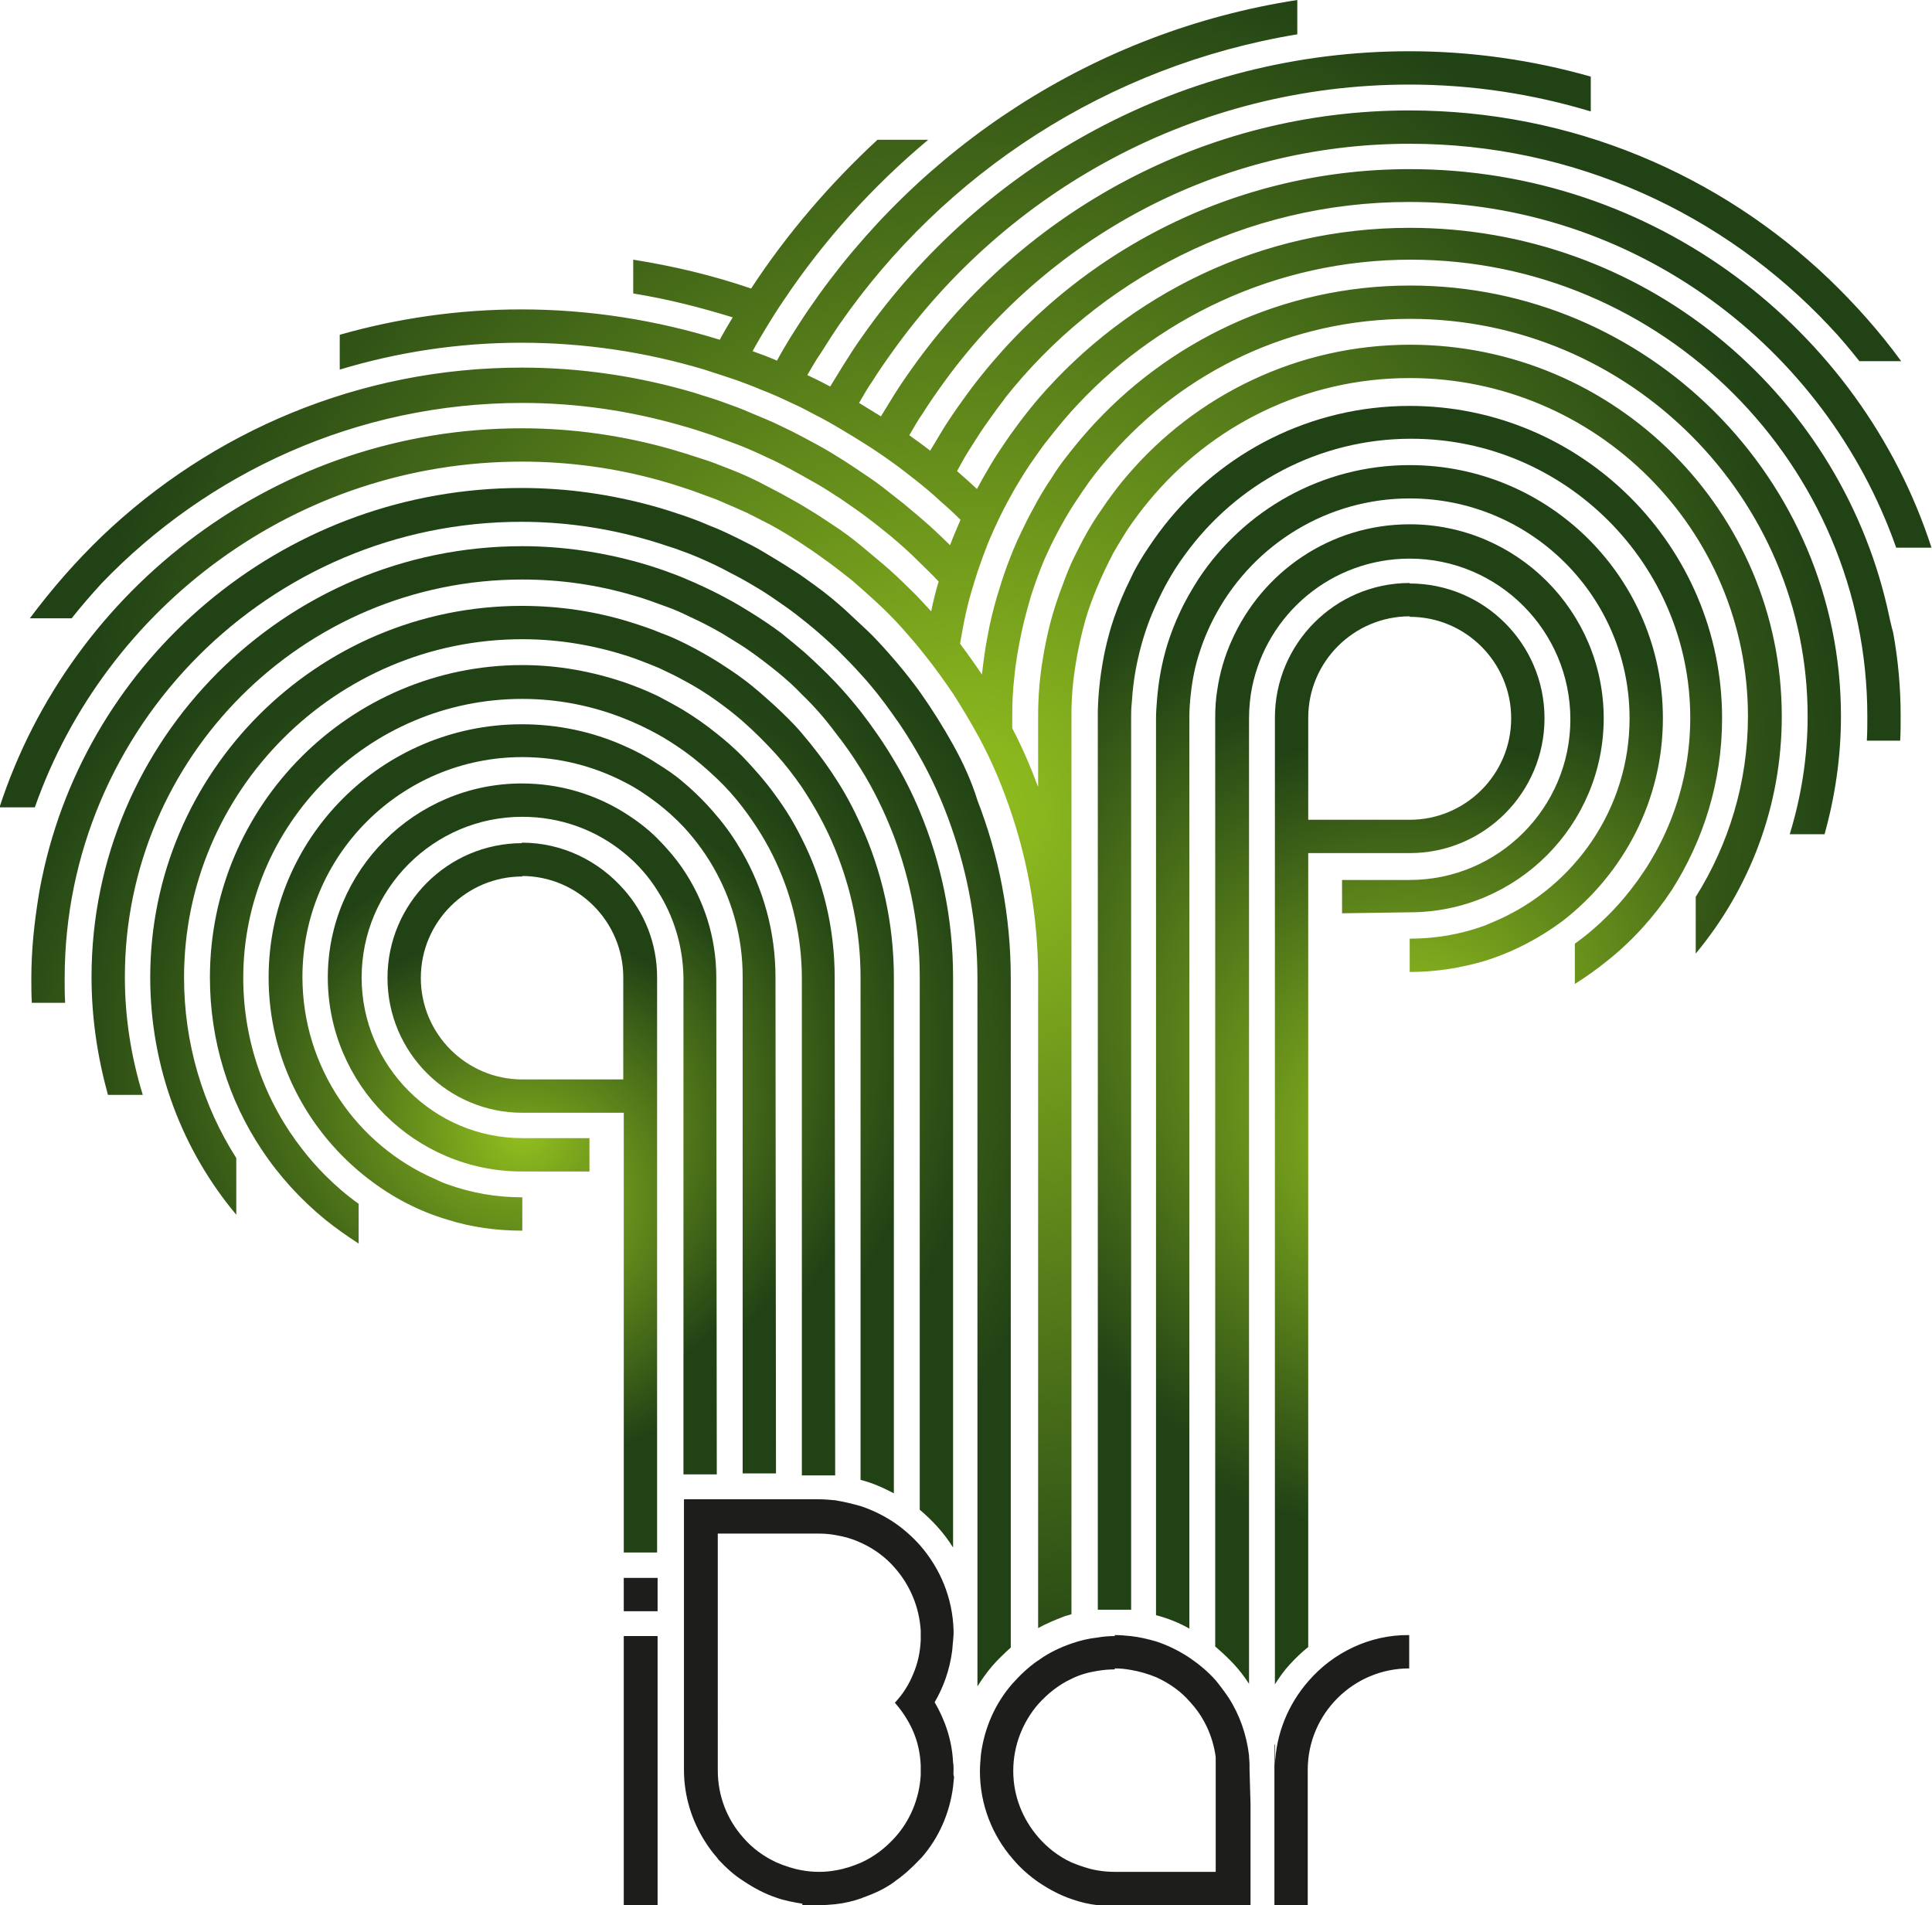 <svg viewBox="0 0 388.4 383"><radialGradient id="a" cx="105" cy="704.126" r="56.356" gradientTransform="translate(0 -477.176)" gradientUnits="userSpaceOnUse"><stop offset="0" stop-color="#93c01f"/><stop offset="1" stop-color="#214215"/></radialGradient><path fill="url(#a)" d="M144 196.5c0-8.1-2.5-15.6-6.7-21.8-1.5-2.2-3.3-4.3-5.2-6.2-2-2-4.3-3.7-6.7-5.2-6-3.7-13-5.8-20.5-5.8-21.5 0-39 17.5-39 39s17.5 39 39 39h13.6v-6.7H105c-17.8 0-32.3-14.5-32.3-32.3s14.5-32.3 32.3-32.3c7.8 0 14.9 2.7 20.5 7.3 2.6 2.1 4.9 4.7 6.7 7.6 3.2 5 5.1 11 5.2 17.4v99.9h6.7l-.1-99.9z"/><radialGradient id="b" cx="105" cy="717.926" r="53.969" gradientTransform="translate(0 -477.176)" gradientUnits="userSpaceOnUse"><stop offset="0" stop-color="#93c01f"/><stop offset="1" stop-color="#214215"/></radialGradient><path fill="url(#b)" d="M132.1 196.5c0-6.8-2.5-13-6.7-17.7-5-5.7-12.3-9.4-20.5-9.4v6.7c11.3 0 20.4 9.2 20.4 20.4V217H105c-11.3 0-20.4-9.2-20.4-20.4 0-11.3 9.2-20.4 20.4-20.4v-6.7c-15 0-27.1 12.2-27.1 27.1 0 15 12.2 27.1 27.1 27.1h20.4v88.4h6.7V196.5z"/><radialGradient id="c" cx="104.95" cy="688.176" r="82.293" gradientTransform="translate(0 -477.176)" gradientUnits="userSpaceOnUse"><stop offset="0" stop-color="#93c01f"/><stop offset="1" stop-color="#214215"/></radialGradient><path fill="url(#c)" d="M173 165.7c-1.5-3.3-3.2-6.5-5.2-9.5-2-3.1-4.3-6.1-6.7-8.9-1.6-1.9-3.4-3.6-5.2-5.3-2.1-1.9-4.2-3.8-6.5-5.5-1.6-1.2-3.3-2.3-5-3.4-2.1-1.3-4.2-2.5-6.4-3.6-1.6-.8-3.3-1.6-5-2.2-2.1-.9-4.3-1.6-6.5-2.3-6.8-2.1-14.1-3.2-21.6-3.2-41.2 0-74.7 33.5-74.7 74.7 0 18.1 6.5 34.8 17.3 47.7v-11.4c-6.7-10.5-10.5-23-10.5-36.3 0-37.5 30.5-68 68-68 7.3 0 14.3 1.2 20.9 3.3 2.2.7 4.4 1.6 6.6 2.5 1.7.8 3.4 1.6 5 2.5 2.3 1.2 4.5 2.6 6.6 4.1 1.8 1.3 3.5 2.6 5.1 4 2.4 2.1 4.6 4.3 6.7 6.6 1.9 2.1 3.6 4.3 5.2 6.6 2.6 3.9 4.9 8 6.7 12.4 3.3 8 5.2 16.8 5.2 25.9v101.1c2.4.6 4.6 1.6 6.7 2.7V196.5c0-10.9-2.4-21.4-6.7-30.8z"/><radialGradient id="d" cx="105.05" cy="692.326" r="72.584" gradientTransform="translate(0 -477.176)" gradientUnits="userSpaceOnUse"><stop offset="0" stop-color="#93c01f"/><stop offset="1" stop-color="#214215"/></radialGradient><path fill="url(#d)" d="M167.8 196.5c0-10.1-2.4-19.7-6.7-28.1-1.5-3-3.2-5.8-5.2-8.5-2-2.8-4.3-5.4-6.7-7.9-1.6-1.6-3.4-3.2-5.2-4.6-2.1-1.7-4.4-3.3-6.7-4.7-1.7-1-3.4-1.9-5.1-2.8-2.1-1-4.3-1.9-6.6-2.7-6.5-2.2-13.4-3.5-20.6-3.5-34.6 0-62.8 28.2-62.8 62.8 0 12.8 3.8 24.7 10.4 34.6 3.5 5.3 7.9 10.1 12.8 14.1 2.1 1.7 4.4 3.3 6.7 4.8v-8c-2.4-1.7-4.6-3.6-6.7-5.7-1.6-1.6-3.1-3.3-4.5-5.1-7.5-9.5-12-21.6-12-34.6 0-30.9 25.2-56.1 56.1-56.1 7.2 0 14.1 1.4 20.4 3.9 2.3.9 4.6 2 6.8 3.2 1.8 1 3.5 2.1 5.2 3.3 2.4 1.7 4.6 3.6 6.7 5.6 1.9 1.8 3.6 3.7 5.2 5.8 2.6 3.4 4.9 7.1 6.7 11 3.3 7.1 5.2 15.1 5.2 23.4v99.9h6.7l-.1-100.1z"/><radialGradient id="e" cx="105" cy="698.076" r="64.381" gradientTransform="translate(0 -477.176)" gradientUnits="userSpaceOnUse"><stop offset="0" stop-color="#93c01f"/><stop offset="1" stop-color="#214215"/></radialGradient><path fill="url(#e)" d="M155.9 196.5c0-9.1-2.4-17.7-6.7-25.2-1.5-2.6-3.2-5.1-5.2-7.4-2-2.4-4.3-4.7-6.7-6.7-1.6-1.4-3.4-2.6-5.2-3.7-2.1-1.4-4.4-2.6-6.7-3.6-6.3-2.8-13.2-4.3-20.5-4.3-28.1 0-50.9 22.9-50.9 50.9 0 16.5 7.9 31.2 20.2 40.6 4.7 3.6 10 6.4 15.8 8.1 4.7 1.5 9.8 2.2 15 2.2v-6.7c-5.3 0-10.3-.9-15-2.6-.9-.3-1.8-.7-2.6-1.1-15.6-6.8-26.6-22.4-26.6-40.6 0-24.4 19.8-44.2 44.2-44.2 7.4 0 14.3 1.8 20.5 5 2.4 1.2 4.6 2.7 6.7 4.3 1.8 1.4 3.6 3 5.2 4.7 2.6 2.8 4.9 6 6.7 9.4 3.3 6.2 5.2 13.2 5.2 20.7v99.9h6.7l-.1-99.7z"/><radialGradient id="f" cx="104.982" cy="695.726" r="109.898" gradientTransform="translate(0 -477.176)" gradientUnits="userSpaceOnUse"><stop offset="0" stop-color="#93c01f"/><stop offset="1" stop-color="#214215"/></radialGradient><path fill="url(#f)" d="M191.6 149.7c-2-3.6-4.2-7.1-6.6-10.5-1.5-2.1-3.1-4.1-4.7-6-1.9-2.2-3.8-4.4-5.9-6.4l-4.5-4.2c-1.9-1.7-3.8-3.3-5.9-4.8-1.5-1.1-3-2.2-4.6-3.2-2-1.3-4-2.5-6-3.7-1.5-.9-3.1-1.7-4.7-2.5-2-1-4.1-2-6.2-2.8-1.6-.7-3.2-1.3-4.9-1.9-2.1-.7-4.2-1.4-6.4-2-8.4-2.3-17.2-3.6-26.3-3.6-46.7 0-85.9 32.6-96 76.3-.4 1.8-.8 3.6-1.1 5.5-.9 5.5-1.5 11-1.5 16.8 0 1.6 0 3.3.1 4.9h6.7c-.1-1.6-.1-3.2-.1-4.9 0-50.6 41.2-91.8 91.8-91.8 8.5 0 16.8 1.2 24.6 3.4 2.2.6 4.3 1.3 6.4 2 1.7.6 3.3 1.2 4.9 1.9 2.1.9 4.2 1.9 6.2 3 1.6.8 3.2 1.7 4.7 2.6 2.1 1.2 4.1 2.6 6.1 4 1.6 1.1 3.1 2.3 4.6 3.5 2.1 1.7 4.1 3.5 6.1 5.4 1.6 1.6 3.2 3.2 4.7 4.9 2.3 2.5 4.4 5.2 6.3 7.9 1.9 2.6 3.6 5.3 5.2 8.1 2.7 4.7 4.9 9.6 6.7 14.8 3.3 9.5 5.2 19.7 5.2 30.3V339c.9-1.4 1.8-2.7 2.9-4 1.2-1.4 2.5-2.6 3.8-3.8V196.6c0-12.6-2.4-24.6-6.7-35.7-1.2-3.9-2.9-7.6-4.9-11.2z"/><radialGradient id="g" cx="105" cy="687.626" r="94.009" gradientTransform="translate(0 -477.176)" gradientUnits="userSpaceOnUse"><stop offset="0" stop-color="#93c01f"/><stop offset="1" stop-color="#214215"/></radialGradient><path fill="url(#g)" d="M184.9 163.1c-1.5-3.6-3.2-7-5.2-10.3-2-3.4-4.3-6.7-6.7-9.8-1.6-2-3.2-3.9-5-5.8-2-2.1-4.1-4.1-6.2-6-1.5-1.3-3.1-2.6-4.7-3.9-2-1.5-4.1-2.9-6.2-4.2-1.6-1-3.1-1.9-4.8-2.8-2-1.1-4.1-2.1-6.3-3.1-1.6-.7-3.2-1.4-4.9-2-2.1-.8-4.3-1.5-6.4-2.1-7.5-2.1-15.4-3.3-23.5-3.3-47.8 0-86.6 38.9-86.6 86.6 0 8.2 1.2 16.1 3.3 23.7h7c-2.3-7.5-3.6-15.4-3.6-23.7 0-44.1 35.8-79.9 79.9-79.9 7.8 0 15.2 1.1 22.3 3.2 2.2.6 4.3 1.4 6.5 2.2 1.7.6 3.3 1.3 4.9 2.1 2.2 1 4.3 2.1 6.4 3.3 1.6 1 3.3 2 4.8 3 2.2 1.5 4.3 3.1 6.4 4.8 1.7 1.4 3.4 2.9 4.9 4.5 2.4 2.3 4.6 4.8 6.6 7.5 1.9 2.4 3.6 4.8 5.2 7.4 2.7 4.3 4.9 8.9 6.7 13.6 3.3 8.8 5.2 18.3 5.2 28.2v107.2c2.6 2.2 4.9 4.7 6.7 7.6V196.3c0-11.6-2.4-22.9-6.7-33.2z"/><radialGradient id="h" cx="283.35" cy="699.126" r="86.796" gradientTransform="translate(0 -477.176)" gradientUnits="userSpaceOnUse"><stop offset="0" stop-color="#93c01f"/><stop offset="1" stop-color="#214215"/></radialGradient><path fill="url(#h)" d="M283.4 183.4c21.5 0 39-17.5 39-39s-17.5-39-39-39c-16 0-29.7 9.6-35.8 23.4-1.4 3.1-2.4 6.5-2.9 10-.3 1.8-.4 3.7-.4 5.6V331c1.3 1.1 2.6 2.3 3.8 3.6 1.1 1.2 2.1 2.5 3 3.9v-194c0-2.2.2-4.3.6-6.3 3-14.8 16-25.9 31.7-25.9 17.8 0 32.3 14.5 32.3 32.3s-14.5 32.3-32.3 32.3h-13.6v6.7l13.6-.2z"/><radialGradient id="i" cx="283.4" cy="705.076" r="80.588" gradientTransform="translate(0 -477.176)" gradientUnits="userSpaceOnUse"><stop offset="0" stop-color="#93c01f"/><stop offset="1" stop-color="#214215"/></radialGradient><path fill="url(#i)" d="M263 188.6v-17.1h20.4c15 0 27.1-12.2 27.1-27.1 0-15-12.2-27.1-27.1-27.1v6.7c11.3 0 20.4 9.2 20.4 20.4 0 11.3-9.2 20.4-20.4 20.4H263v-20.5c0-11.3 9.2-20.4 20.4-20.4v-6.7c-15 0-27.1 12.2-27.1 27.1v194.3c.9-1.4 1.8-2.7 2.9-3.9 1.2-1.3 2.4-2.5 3.8-3.6V188.6z"/><radialGradient id="j" cx="194.1" cy="640.826" r="179.576" gradientTransform="translate(0 -477.176)" gradientUnits="userSpaceOnUse"><stop offset="0" stop-color="#93c01f"/><stop offset="1" stop-color="#214215"/></radialGradient><path fill="url(#j)" d="M379.4 122.1c-10.1-43.7-49.3-76.3-96-76.3-29.9 0-56.6 13.4-74.7 34.4-1 1.2-2 2.4-2.9 3.6-1.1 1.4-2.1 2.8-3.1 4.2-1.3 1.9-2.6 3.8-3.7 5.7-.9 1.5-1.8 3.1-2.6 4.6-1.3-1.2-2.6-2.4-4-3.6.8-1.5 1.7-3.1 2.6-4.5 1.2-1.9 2.4-3.8 3.7-5.6 1-1.4 2-2.8 3.1-4.2 0-.1.1-.1.1-.2 19-24.1 48.4-39.6 81.4-39.6 45.2 0 83.7 29.1 97.9 69.5h7.1C374 66 332.4 34 283.4 34c-37.1 0-69.9 18.4-89.9 46.5-1.3 1.8-2.6 3.7-3.8 5.6l-2.7 4.5c-1.4-1.1-2.8-2.1-4.2-3.1.9-1.5 1.7-3 2.7-4.4 1.2-1.9 2.5-3.8 3.8-5.6 21-29.4 55.3-48.6 94.1-48.6 33.2 0 63.2 14.1 84.4 36.7 2.1 2.2 4.1 4.6 6 7h8.4c-4.3-5.9-9.2-11.4-14.5-16.5-22-21-51.7-33.9-84.4-33.9-41.1 0-77.5 20.4-99.7 51.5-1.3 1.8-2.6 3.7-3.8 5.6-.9 1.5-1.8 2.9-2.7 4.4-1.5-.9-2.9-1.8-4.4-2.7.9-1.5 1.7-3 2.7-4.4 1.2-1.9 2.5-3.8 3.8-5.6 23.1-32.6 61.1-54 104.1-54 12.7 0 24.9 1.9 36.5 5.4v-7c-11.6-3.3-23.9-5.1-36.5-5.1-45.4 0-85.7 22.7-110 57.4-1.3 1.8-2.5 3.7-3.7 5.6-.9 1.5-1.8 2.9-2.7 4.4-1.5-.8-3.1-1.6-4.6-2.3.9-1.5 1.7-3 2.7-4.4 1.2-1.9 2.4-3.8 3.7-5.7 21.1-30.5 54-52.1 92.1-58.4V0c-40.8 6.3-76 29.6-98.3 62.3-1.3 1.9-2.5 3.8-3.7 5.7-.9 1.5-1.8 3-2.6 4.5-1.6-.7-3.2-1.3-4.9-1.9.8-1.5 1.7-3 2.6-4.5 1.2-2 2.4-3.9 3.7-5.8 8.1-12.1 17.9-22.9 29-32.2h-10.2C166.8 37 158.2 47 151 58c-7.6-2.6-15.5-4.5-23.7-5.8V59c6.9 1.1 13.5 2.8 20 4.8-.9 1.5-1.8 3-2.6 4.5-12.6-3.9-26-6.1-39.9-6.1-12.7 0-24.9 1.8-36.5 5.1v7c11.6-3.5 23.8-5.4 36.5-5.4 12.8 0 25.1 1.9 36.8 5.4 2.2.7 4.3 1.4 6.4 2.1 1.6.6 3.3 1.2 4.9 1.9 2.1.8 4.1 1.7 6.2 2.7 1.6.7 3.1 1.5 4.6 2.3 2 1 3.9 2.1 5.9 3.3 1.5.9 3 1.8 4.4 2.7 1.9 1.2 3.8 2.5 5.6 3.8 1.4 1 2.8 2.1 4.2 3.2 1.8 1.4 3.6 2.9 5.3 4.5 1.4 1.2 2.7 2.4 4 3.7-.7 1.7-1.5 3.4-2.1 5.1-1.3-1.3-2.7-2.6-4-3.8-1.8-1.6-3.6-3.1-5.4-4.6l-4.2-3.3c-1.8-1.4-3.7-2.6-5.6-3.9-1.5-1-2.9-1.9-4.4-2.8-1.9-1.2-3.9-2.2-5.9-3.3-1.5-.8-3.1-1.6-4.6-2.3-2-1-4.1-1.8-6.2-2.7-1.6-.7-3.2-1.3-4.9-1.9-2.1-.8-4.3-1.4-6.4-2.1-10.9-3.2-22.5-5-34.5-5-32.7 0-62.4 12.9-84.4 33.9-5.3 5.1-10.1 10.6-14.5 16.5h8.4c1.9-2.4 3.9-4.7 6-7C41.7 95.1 71.7 81 105 81c11 0 21.7 1.6 31.8 4.5 2.2.6 4.3 1.3 6.4 2 1.6.6 3.3 1.2 4.9 1.8 2.1.8 4.1 1.7 6.2 2.7 1.6.7 3.1 1.5 4.6 2.3 2 1.1 4 2.2 5.9 3.3 1.5.9 3 1.9 4.4 2.8 1.9 1.3 3.8 2.6 5.6 4 1.5 1.1 2.9 2.3 4.3 3.4 1.9 1.6 3.7 3.2 5.4 4.9 1.4 1.4 2.8 2.7 4.2 4.2-.6 2-1.1 4-1.5 6-1.4-1.5-2.8-3.1-4.3-4.5-1.8-1.8-3.6-3.5-5.5-5.1-1.4-1.2-2.9-2.4-4.3-3.6-1.8-1.5-3.7-2.9-5.7-4.2-1.5-1-3-2-4.5-2.9-1.9-1.2-3.9-2.3-5.9-3.4-1.5-.8-3.1-1.6-4.6-2.4-2-1-4.1-1.9-6.2-2.7-1.6-.6-3.2-1.3-4.9-1.8-2.1-.7-4.3-1.4-6.4-2-9.5-2.7-19.6-4.2-30-4.2-49 0-90.6 32-105 76.2H7c14.2-40.4 52.7-69.5 97.9-69.5 9.6 0 18.9 1.3 27.8 3.8 2.2.6 4.3 1.3 6.4 2 1.6.6 3.3 1.2 4.9 1.8 2.1.9 4.2 1.8 6.2 2.7 1.6.8 3.1 1.6 4.7 2.4 2 1.1 4 2.3 6 3.6 1.5 1 3 2 4.5 3.1 2 1.4 3.9 2.9 5.8 4.4 1.5 1.3 3 2.6 4.4 3.9 2 1.8 3.9 3.7 5.7 5.7 1.5 1.7 3 3.4 4.4 5.2 2.1 2.6 4.1 5.4 6 8.2 1.8 2.8 3.5 5.7 5.1 8.6 2.7 5 4.9 10.3 6.7 15.8 3.3 10 5.1 20.6 5.2 31.6v131.7c1.6-.9 3.3-1.6 5.1-2.3.5-.2 1.1-.3 1.6-.5V143.5c0-3.3.3-6.6.8-9.7.5-3.2 1.2-6.4 2.1-9.5.6-2.1 1.4-4.1 2.2-6.1 1-2.4 2.1-4.7 3.3-7 .9-1.6 1.9-3.2 2.9-4.8 1.3-1.9 2.7-3.8 4.2-5.6C243.4 85.6 262.3 76 283.4 76c37.5 0 68 30.5 68 68 0 13.3-3.9 25.8-10.5 36.3v11.4c10.8-13 17.3-29.6 17.3-47.7 0-41.2-33.5-74.7-74.7-74.7-22.7 0-43.1 10.2-56.8 26.2-1.5 1.7-2.9 3.6-4.2 5.4-1 1.5-2.1 3-3 4.5-1.3 2.1-2.4 4.3-3.5 6.5-.9 1.8-1.6 3.6-2.3 5.5-1 2.6-1.9 5.3-2.6 8-.6 2.4-1.1 4.8-1.5 7.3-.6 3.7-.9 7.4-.9 11.3v14.2c-1.5-4-3.2-8-5.2-11.8v-2.5c0-2.6.1-5.1.4-7.6.3-3.3.9-6.6 1.6-9.8.5-2.2 1.1-4.4 1.7-6.5.8-2.5 1.7-5 2.7-7.4.8-1.8 1.6-3.5 2.5-5.2 1.1-2.1 2.3-4.2 3.6-6.2 1-1.5 2-3 3-4.4 1.3-1.8 2.8-3.6 4.3-5.3 14.7-16.8 36.2-27.4 60.2-27.4 44.1 0 79.9 35.9 79.9 79.9 0 8.2-1.3 16.2-3.6 23.7h7c2.1-7.5 3.3-15.5 3.3-23.7 0-47.8-38.9-86.6-86.6-86.6-25.7 0-48.9 11.3-64.8 29.2-1.5 1.7-2.9 3.4-4.3 5.2-1.1 1.4-2.1 2.8-3 4.3-1.3 1.9-2.5 3.9-3.6 6-.9 1.6-1.7 3.2-2.5 4.9-1.1 2.2-2 4.5-2.9 6.9-.7 1.9-1.3 3.8-1.9 5.8-.8 2.7-1.5 5.5-2 8.4-.5 2.5-.8 5-1.1 7.5-1.4-2.1-2.9-4.2-4.4-6.2.4-2.3.8-4.5 1.3-6.7.6-2.6 1.4-5.2 2.2-7.7.6-1.8 1.3-3.7 2-5.5.9-2.2 1.9-4.4 3-6.6.8-1.6 1.7-3.2 2.6-4.8 1.2-2 2.4-4 3.7-5.8 1-1.4 2-2.9 3.1-4.2 1.4-1.8 2.8-3.5 4.3-5.2 16.8-18.8 41.3-30.7 68.4-30.7 50.6 0 91.8 41.2 91.8 91.8 0 1.6 0 3.3-.1 4.9h6.7c.1-1.6.1-3.2.1-4.9 0-5.7-.5-11.3-1.5-16.8-.4-1.4-.8-3.3-1.2-5.1z"/><radialGradient id="k" cx="283.45" cy="679.776" r="96.381" gradientTransform="translate(0 -477.176)" gradientUnits="userSpaceOnUse"><stop offset="0" stop-color="#93c01f"/><stop offset="1" stop-color="#214215"/></radialGradient><path fill="url(#k)" d="M346.2 144.4c0-34.6-28.2-62.8-62.8-62.8-20 0-37.8 9.4-49.3 24-1.5 1.9-2.8 3.8-4.1 5.8-1 1.6-2 3.3-2.8 5.1-1.2 2.4-2.3 5-3.2 7.6-.8 2.3-1.4 4.6-1.9 6.9-.8 3.9-1.3 7.8-1.4 11.9v180.7h6.7V144.4c0-.9 0-1.9.1-2.8.2-3.2.6-6.3 1.3-9.3.7-3.1 1.6-6 2.8-8.9.8-1.9 1.7-3.8 2.7-5.7 1.2-2.2 2.5-4.3 4-6.3 10.2-14 26.7-23.2 45.4-23.2 30.9 0 56.1 25.2 56.1 56.1 0 13-4.5 25.1-12 34.6-1.4 1.8-2.9 3.5-4.5 5.1-2.1 2.1-4.3 4-6.7 5.7v8.1c2.4-1.5 4.6-3.1 6.7-4.8 5-4 9.3-8.8 12.8-14.1 6.3-9.9 10.1-21.7 10.1-34.5z"/><radialGradient id="l" cx="283.35" cy="687.626" r="90.203" gradientTransform="translate(0 -477.176)" gradientUnits="userSpaceOnUse"><stop offset="0" stop-color="#93c01f"/><stop offset="1" stop-color="#214215"/></radialGradient><path fill="url(#l)" d="M334.3 144.4c0-28.1-22.8-50.9-50.9-50.9-17.7 0-33.3 9.1-42.4 22.8-1.4 2.2-2.7 4.4-3.8 6.8-1 2.1-1.8 4.2-2.5 6.4-1.1 3.6-1.8 7.3-2.1 11.2-.1 1.2-.2 2.5-.2 3.7v180.3c2.3.6 4.6 1.5 6.7 2.7v-183c0-1.6.1-3.3.3-4.9.3-2.9.9-5.8 1.8-8.5.9-2.8 2.1-5.5 3.5-8 7.6-13.6 22.1-22.8 38.7-22.8 24.4 0 44.2 19.8 44.2 44.2 0 18.1-11 33.7-26.6 40.6-.9.4-1.7.7-2.6 1.1-4.7 1.7-9.7 2.6-15 2.6v6.7c5.2 0 10.2-.8 15-2.2 5.8-1.8 11.1-4.6 15.8-8.1 12.2-9.5 20.1-24.2 20.1-40.7z"/><path fill="#1D1D1B" d="M125.4 328.9V383h6.8v-54.1h-6.8zm0-11.7v6.7h6.8v-6.7h-6.8zm125.8 38.5v-.9c0-.7-.1-1.3-.1-1.9-.5-4.2-1.9-8.2-4.1-11.6-.8-1.2-1.7-2.4-2.6-3.5-1.5-1.7-3.3-3.2-5.2-4.5-2.1-1.4-4.3-2.5-6.7-3.3-1.7-.5-3.4-.9-5.2-1.1-1-.1-2.1-.2-3.2-.2v6.7c1.1 0 2.1.1 3.2.3 1.8.3 3.5.8 5.2 1.5 2.6 1.2 4.9 2.8 6.7 4.9 2.8 3 4.6 6.8 5.2 11.1v23.1h-20.3c-1.2 0-2.4-.1-3.5-.3-1.8-.3-3.5-.9-5.2-1.6-2.6-1.2-4.9-3-6.7-5.1-3.1-3.6-5-8.2-5-13.3 0-5.1 1.9-9.8 5-13.4 1.9-2.1 4.1-3.9 6.7-5.1 1.6-.8 3.3-1.3 5.2-1.6 1.2-.2 2.3-.3 3.5-.3v-6.7c-1.2 0-2.4.1-3.5.3-1.8.2-3.5.6-5.2 1.2-2.3.8-4.4 1.8-6.4 3.2-.1.1-.2.2-.3.2-1.9 1.3-3.6 2.9-5.2 4.7-3.4 3.9-5.6 8.8-6.3 14.2-.1 1.1-.2 2.3-.2 3.4 0 6.7 2.5 12.9 6.6 17.6 1.5 1.8 3.2 3.3 5.2 4.7 2.1 1.4 4.3 2.6 6.7 3.4 1.7.6 3.4 1 5.2 1.2v.3h30.7v-20.7l-.2-6.9zM263 338c-4 4.6-6.5 10.5-6.7 17v-4.3h-.1V383h6.7v-27.2c0-11.3 9.2-20.4 20.4-20.4v-6.7c-8-.1-15.4 3.6-20.3 9.3zm-71.3 17.8c0-.5 0-1-.1-1.5-.2-4.4-1.6-8.5-3.7-12.1 1.8-3.1 3-6.5 3.5-10.2.1-.7.1-1.4.2-2.1 0-.4.1-.9.1-1.3v-.9c-.2-6.5-2.7-12.4-6.7-17-1.5-1.7-3.3-3.3-5.2-4.6-2.1-1.4-4.3-2.5-6.7-3.3-1.7-.5-3.4-.9-5.2-1.2-1.1-.1-2.2-.2-3.3-.2h-27.1v54.4c0 5.3 1.6 10.3 4.3 14.5.7 1.1 1.5 2.2 2.4 3.2.1.1.1.2.2.3 1.5 1.6 3.1 3.1 5 4.3 2.1 1.4 4.3 2.6 6.7 3.4 1.7.6 3.4.9 5.2 1.2v.3h3.4v-6.7c-1.2 0-2.3-.1-3.4-.3-1.8-.3-3.6-.9-5.2-1.6-2.6-1.2-4.9-2.9-6.7-5-3.2-3.6-5.1-8.3-5.1-13.5V308.3h20.4c1.1 0 2.2.1 3.3.3 1.8.3 3.5.8 5.2 1.6 2.6 1.2 4.9 2.9 6.7 5 3 3.4 4.9 7.8 5.2 12.6v1.9c-.1 2.4-.6 4.7-1.5 6.8-.9 2.2-2.1 4.1-3.7 5.8 1.5 1.7 2.8 3.7 3.7 5.8.9 2.1 1.4 4.4 1.5 6.8v2c-.3 4.8-2.2 9.2-5.2 12.5-1.9 2.1-4.1 3.8-6.7 5-1.6.7-3.4 1.3-5.2 1.6-1.1.2-2.2.3-3.3.3v6.7c1.1 0 2.2-.1 3.3-.2 1.8-.2 3.5-.6 5.2-1.2.1 0 .1 0 .2-.1 2.3-.8 4.5-1.8 6.4-3.2 0 0 .1 0 .1-.1 1.9-1.3 3.6-2.9 5.2-4.6l.2-.2c3.4-3.9 5.6-8.8 6.3-14.2.1-.7.1-1.3.2-2-.2-.4-.1-.9-.1-1.4z"/></svg>